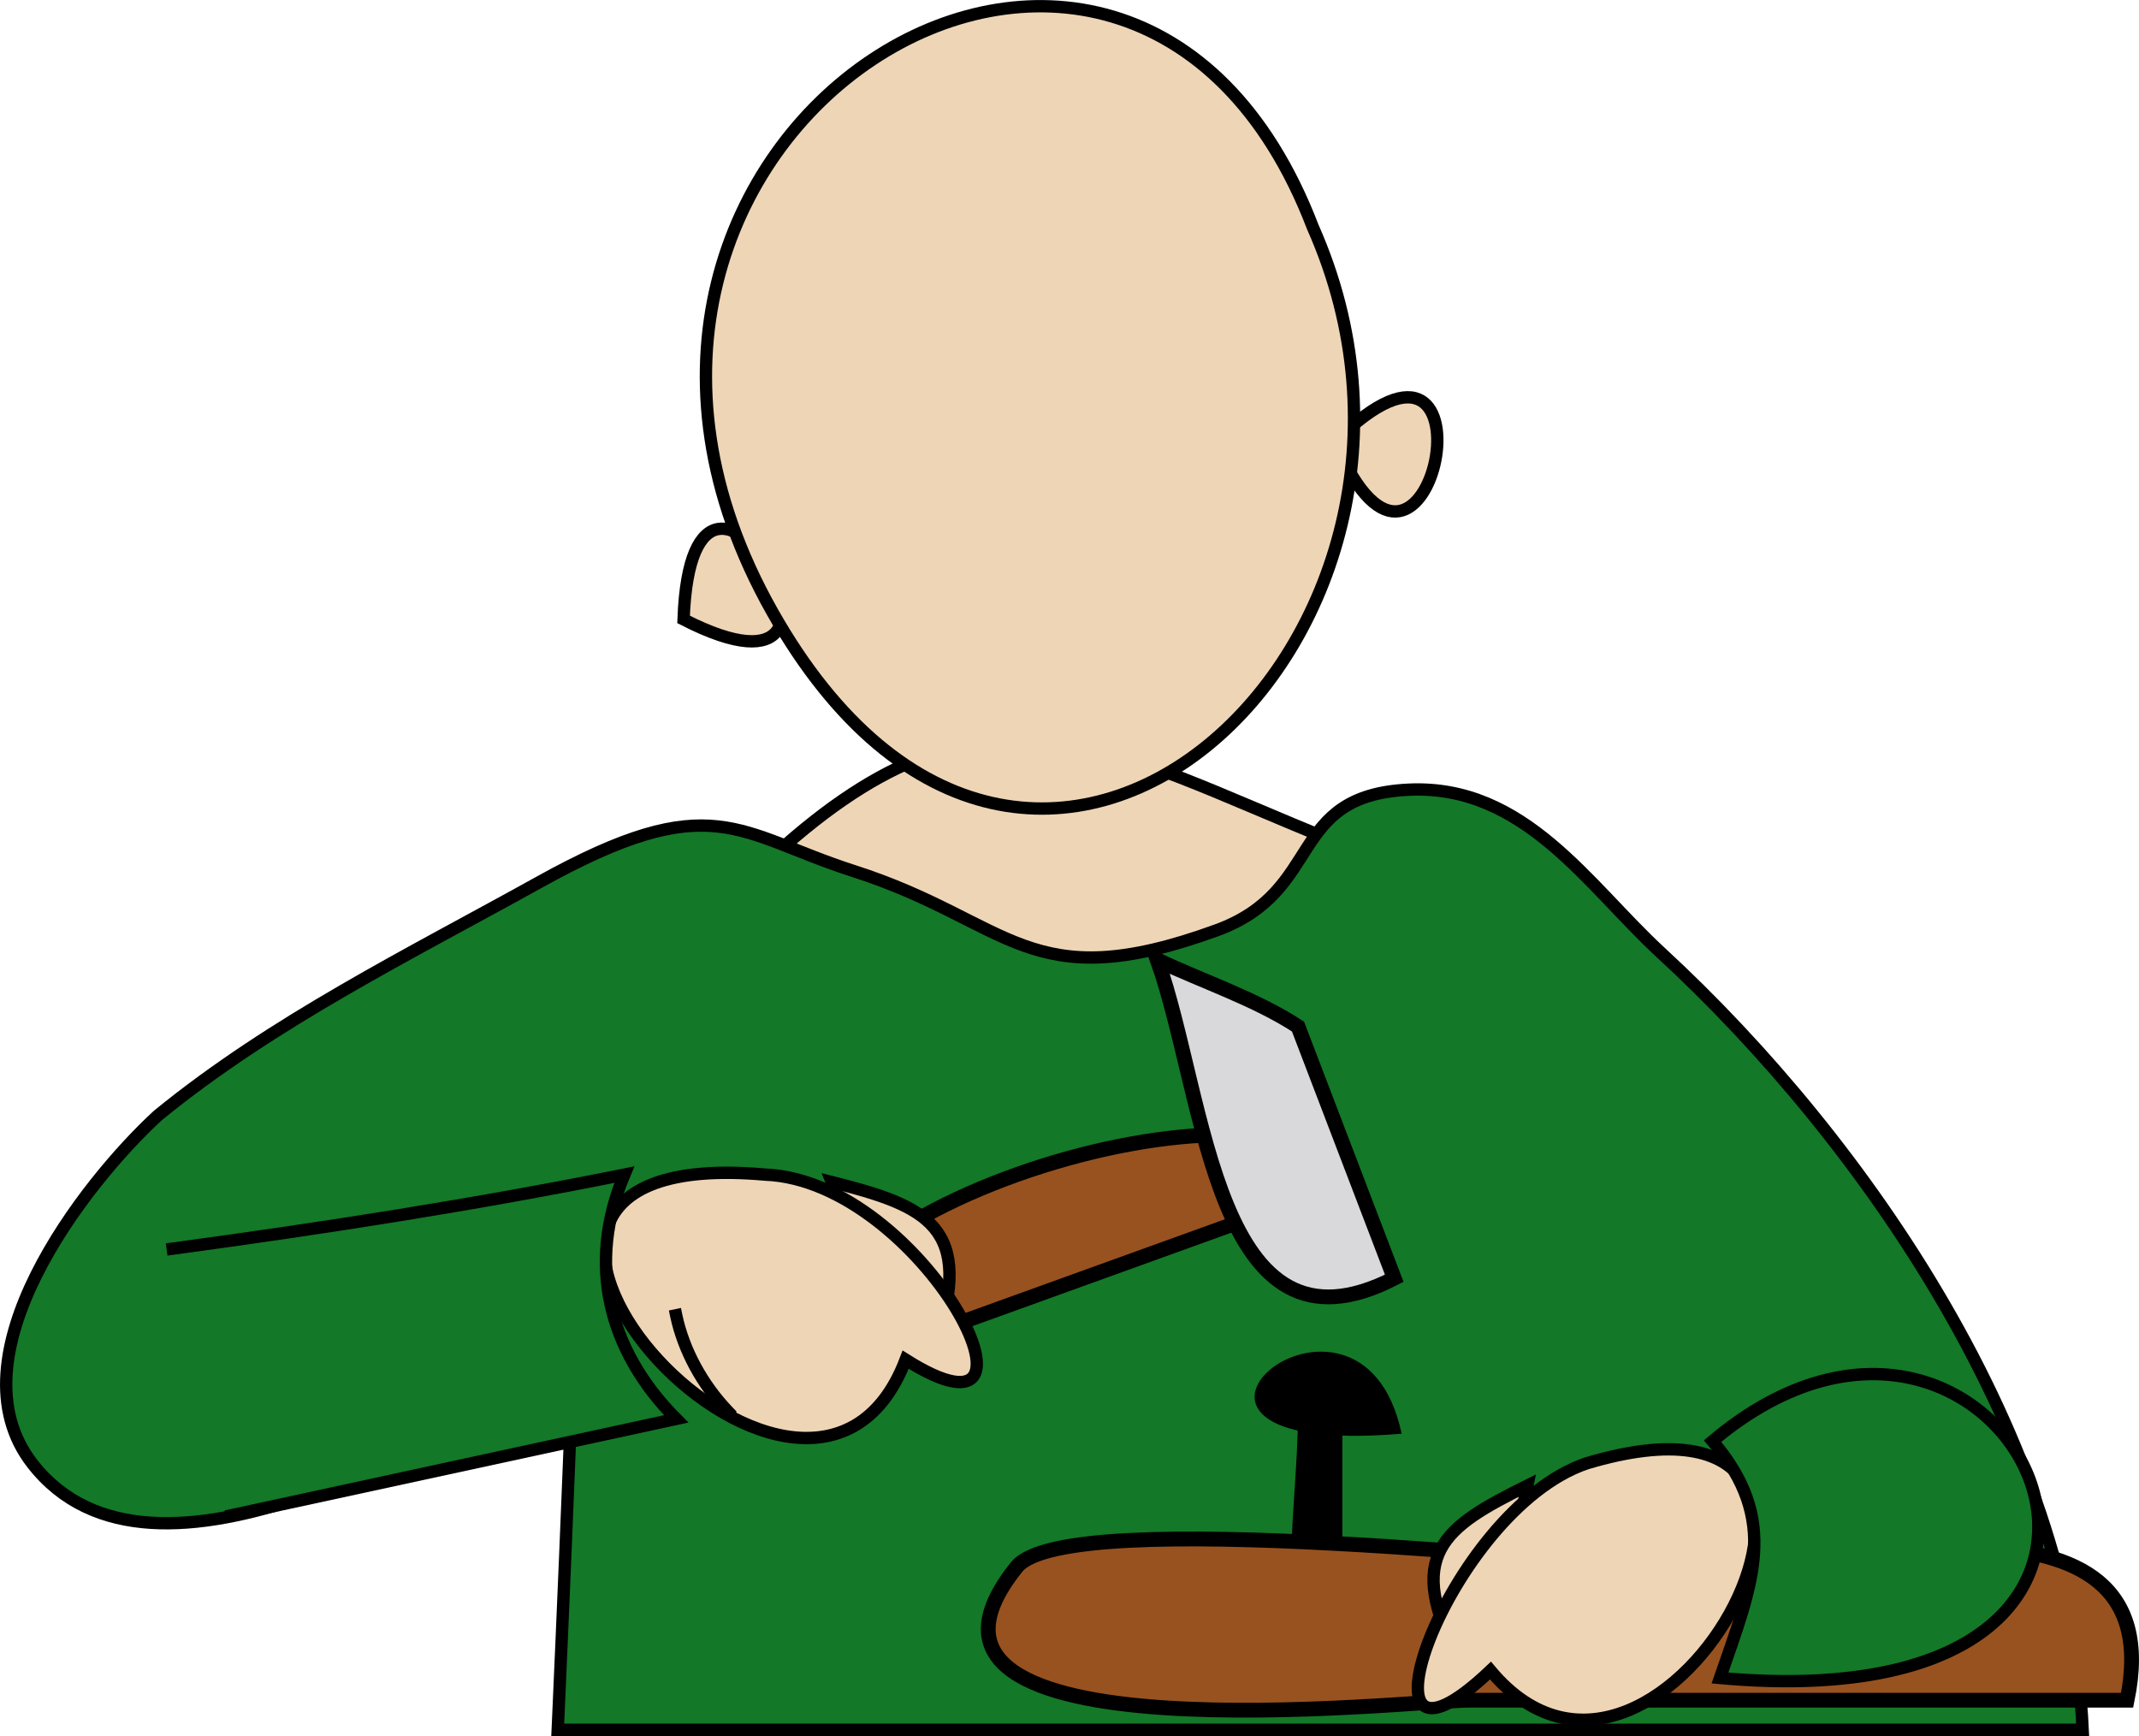 <svg xmlns="http://www.w3.org/2000/svg" xmlns:xlink="http://www.w3.org/1999/xlink" version="1.1" id="Layer_1" x="0px" y="0px" enable-background="new 0 0 822.05 841.89" xml:space="preserve" viewBox="302.12 333.52 216.71 175.88">
<path fill-rule="evenodd" clip-rule="evenodd" fill="#EED5B6" stroke="#000000" stroke-width="1.25" stroke-linecap="square" stroke-miterlimit="10" d="  M379.625,421.025c22.149-20.79,34.4-11.59,57.75-2.25c11.642,4.656,23.763,28.5,4.145,28.5  C404.463,447.275,390.078,457.609,379.625,421.025z"/>
<path fill-rule="evenodd" clip-rule="evenodd" fill="#137827" stroke="#000000" stroke-width="1.25" stroke-linecap="square" stroke-miterlimit="10" d="  M318.125,446.525c11.688-9.544,25.441-16.301,38.625-23.625c17.566-9.759,20.02-4.929,31.875-1.125  c15.998,5.134,17.63,12.967,36.75,6c10.999-4.008,7.024-13.68,19.5-14.25c11.722-0.536,18.157,9.736,25.5,16.5  c21.012,19.354,41.428,49.622,42.75,78.75c-51.5,0-103,0-154.5,0c0.538-11.998,1.037-23.998,1.5-36  c-12.131,5.156-42.463,24.892-54.75,9C297.009,470.954,310.636,453.397,318.125,446.525z"/>
<path fill-rule="evenodd" clip-rule="evenodd" fill="#EED5B6" stroke="#000000" stroke-width="1.25" stroke-linecap="square" stroke-miterlimit="10" d="  M437.375,378.275C446.911,400.706,454.914,360.969,437.375,378.275L437.375,378.275z"/>
<path fill-rule="evenodd" clip-rule="evenodd" fill="#EED5B6" stroke="#000000" stroke-width="1.25" stroke-linecap="square" stroke-miterlimit="10" d="  M371.375,396.275C393.464,407.573,372.286,370.809,371.375,396.275L371.375,396.275z"/>
<path fill-rule="evenodd" clip-rule="evenodd" fill="#EED5B6" stroke="#000000" stroke-width="1.25" stroke-linecap="square" stroke-miterlimit="10" d="  M435.125,356.525c18.42,41.495-28.494,85.467-54.75,39C353.065,347.194,416.399,307.636,435.125,356.525z"/>
<path fill-rule="evenodd" clip-rule="evenodd" fill="#98521F" stroke="#000000" stroke-width="1.5" stroke-linecap="square" stroke-miterlimit="10" d="  M438.875,453.275c-18,6.5-36,13-54,19.5C377.59,456.835,431.637,440.026,438.875,453.275z"/>
<path fill-rule="evenodd" clip-rule="evenodd" fill="#D9D8DB" stroke="#000000" stroke-width="1.5" stroke-linecap="square" stroke-miterlimit="10" d="  M433.625,437.525c-4.312-2.812-9.588-4.541-14.25-6.75c5,14.116,5.844,41.571,24,32.25  C440.125,454.525,436.875,446.025,433.625,437.525z"/>
<path fill-rule="evenodd" clip-rule="evenodd" fill="#EED5B6" stroke="#000000" stroke-width="1.25" stroke-linecap="square" stroke-miterlimit="10" d="  M386.375,453.275c9.677,2.441,14.575,4.514,10.5,16.5C393.552,465.687,388.614,459.054,386.375,453.275z"/>
<path fill-rule="evenodd" clip-rule="evenodd" fill="#EED5B6" stroke="#000000" stroke-width="1.25" stroke-linecap="square" stroke-miterlimit="10" d="  M379.625,452.525c16.009,0.597,30.7,29.125,14.25,18.75C383.752,497.816,340.042,449.005,379.625,452.525z"/>
<path fill-rule="evenodd" clip-rule="evenodd" fill="#137827" d="M325.625,487.025c15-3.25,30-6.5,45-9.75  c-7.01-7.061-8.999-15.817-5.25-24.75c-15.151,3.05-30.437,5.426-45.75,7.5C321.625,469.025,323.625,478.025,325.625,487.025z"/>
<path fill="none" stroke="#000000" stroke-width="1.25" stroke-linecap="square" stroke-miterlimit="10" d="M325.625,487.025  c15-3.25,30-6.5,45-9.75c-7.01-7.061-8.999-15.817-5.25-24.75c-15.151,3.05-30.437,5.426-45.75,7.5"/>
<path fill-rule="evenodd" clip-rule="evenodd" fill="#EED5B6" d="M370.625,466.775c1.581,3.262,2.439,6.813,5.25,9.75  C374.125,473.275,372.375,470.025,370.625,466.775z"/>
<path fill="none" stroke="#000000" stroke-width="1.25" stroke-linecap="square" stroke-miterlimit="10" d="M370.625,466.775  c0.736,3.529,2.645,7.028,5.25,9.75"/>
<path fill-rule="evenodd" clip-rule="evenodd" d="M438.125,505.775c-7.852-4.642-4.5-17.664-4.5-29.25c1.5,0,3,0,4.5,0  C438.125,486.275,438.125,496.025,438.125,505.775z"/>
<path fill-rule="evenodd" clip-rule="evenodd" d="M444.125,478.775C412.83,481.393,439.903,458.826,444.125,478.775L444.125,478.775  z"/>
<path fill-rule="evenodd" clip-rule="evenodd" fill="#98521F" stroke="#000000" stroke-width="1.5" stroke-linecap="square" stroke-miterlimit="10" d="  M517.625,505.775c-22.247,0-44.494,0-66.742,0c-5.406,0-61.873,6.517-45.758-13.5c5.134-6.377,58.244,0,66.742,0  C487.847,492.275,522.428,482.382,517.625,505.775z"/>
<path fill-rule="evenodd" clip-rule="evenodd" fill="#EED5B6" stroke="#000000" stroke-width="1.25" stroke-linecap="square" stroke-miterlimit="10" d="  M456.875,484.025c-8.504,4.232-12.657,6.956-6.75,18C452.784,496.6,455.669,490.142,456.875,484.025z"/>
<path fill-rule="evenodd" clip-rule="evenodd" fill="#EED5B6" stroke="#000000" stroke-width="1.25" stroke-linecap="square" stroke-miterlimit="10" d="  M462.875,481.775c-14.17,4.786-24.896,35.362-9.75,21C470.626,523.709,498.191,471.226,462.875,481.775z"/>
<path fill-rule="evenodd" clip-rule="evenodd" fill="#137827" stroke="#000000" stroke-width="1.25" stroke-linecap="square" stroke-miterlimit="10" d="  M476.375,503.525c3.316-9.614,6.114-15.955-0.75-24C505.779,454.136,531.303,508.472,476.375,503.525z"/>
</svg>